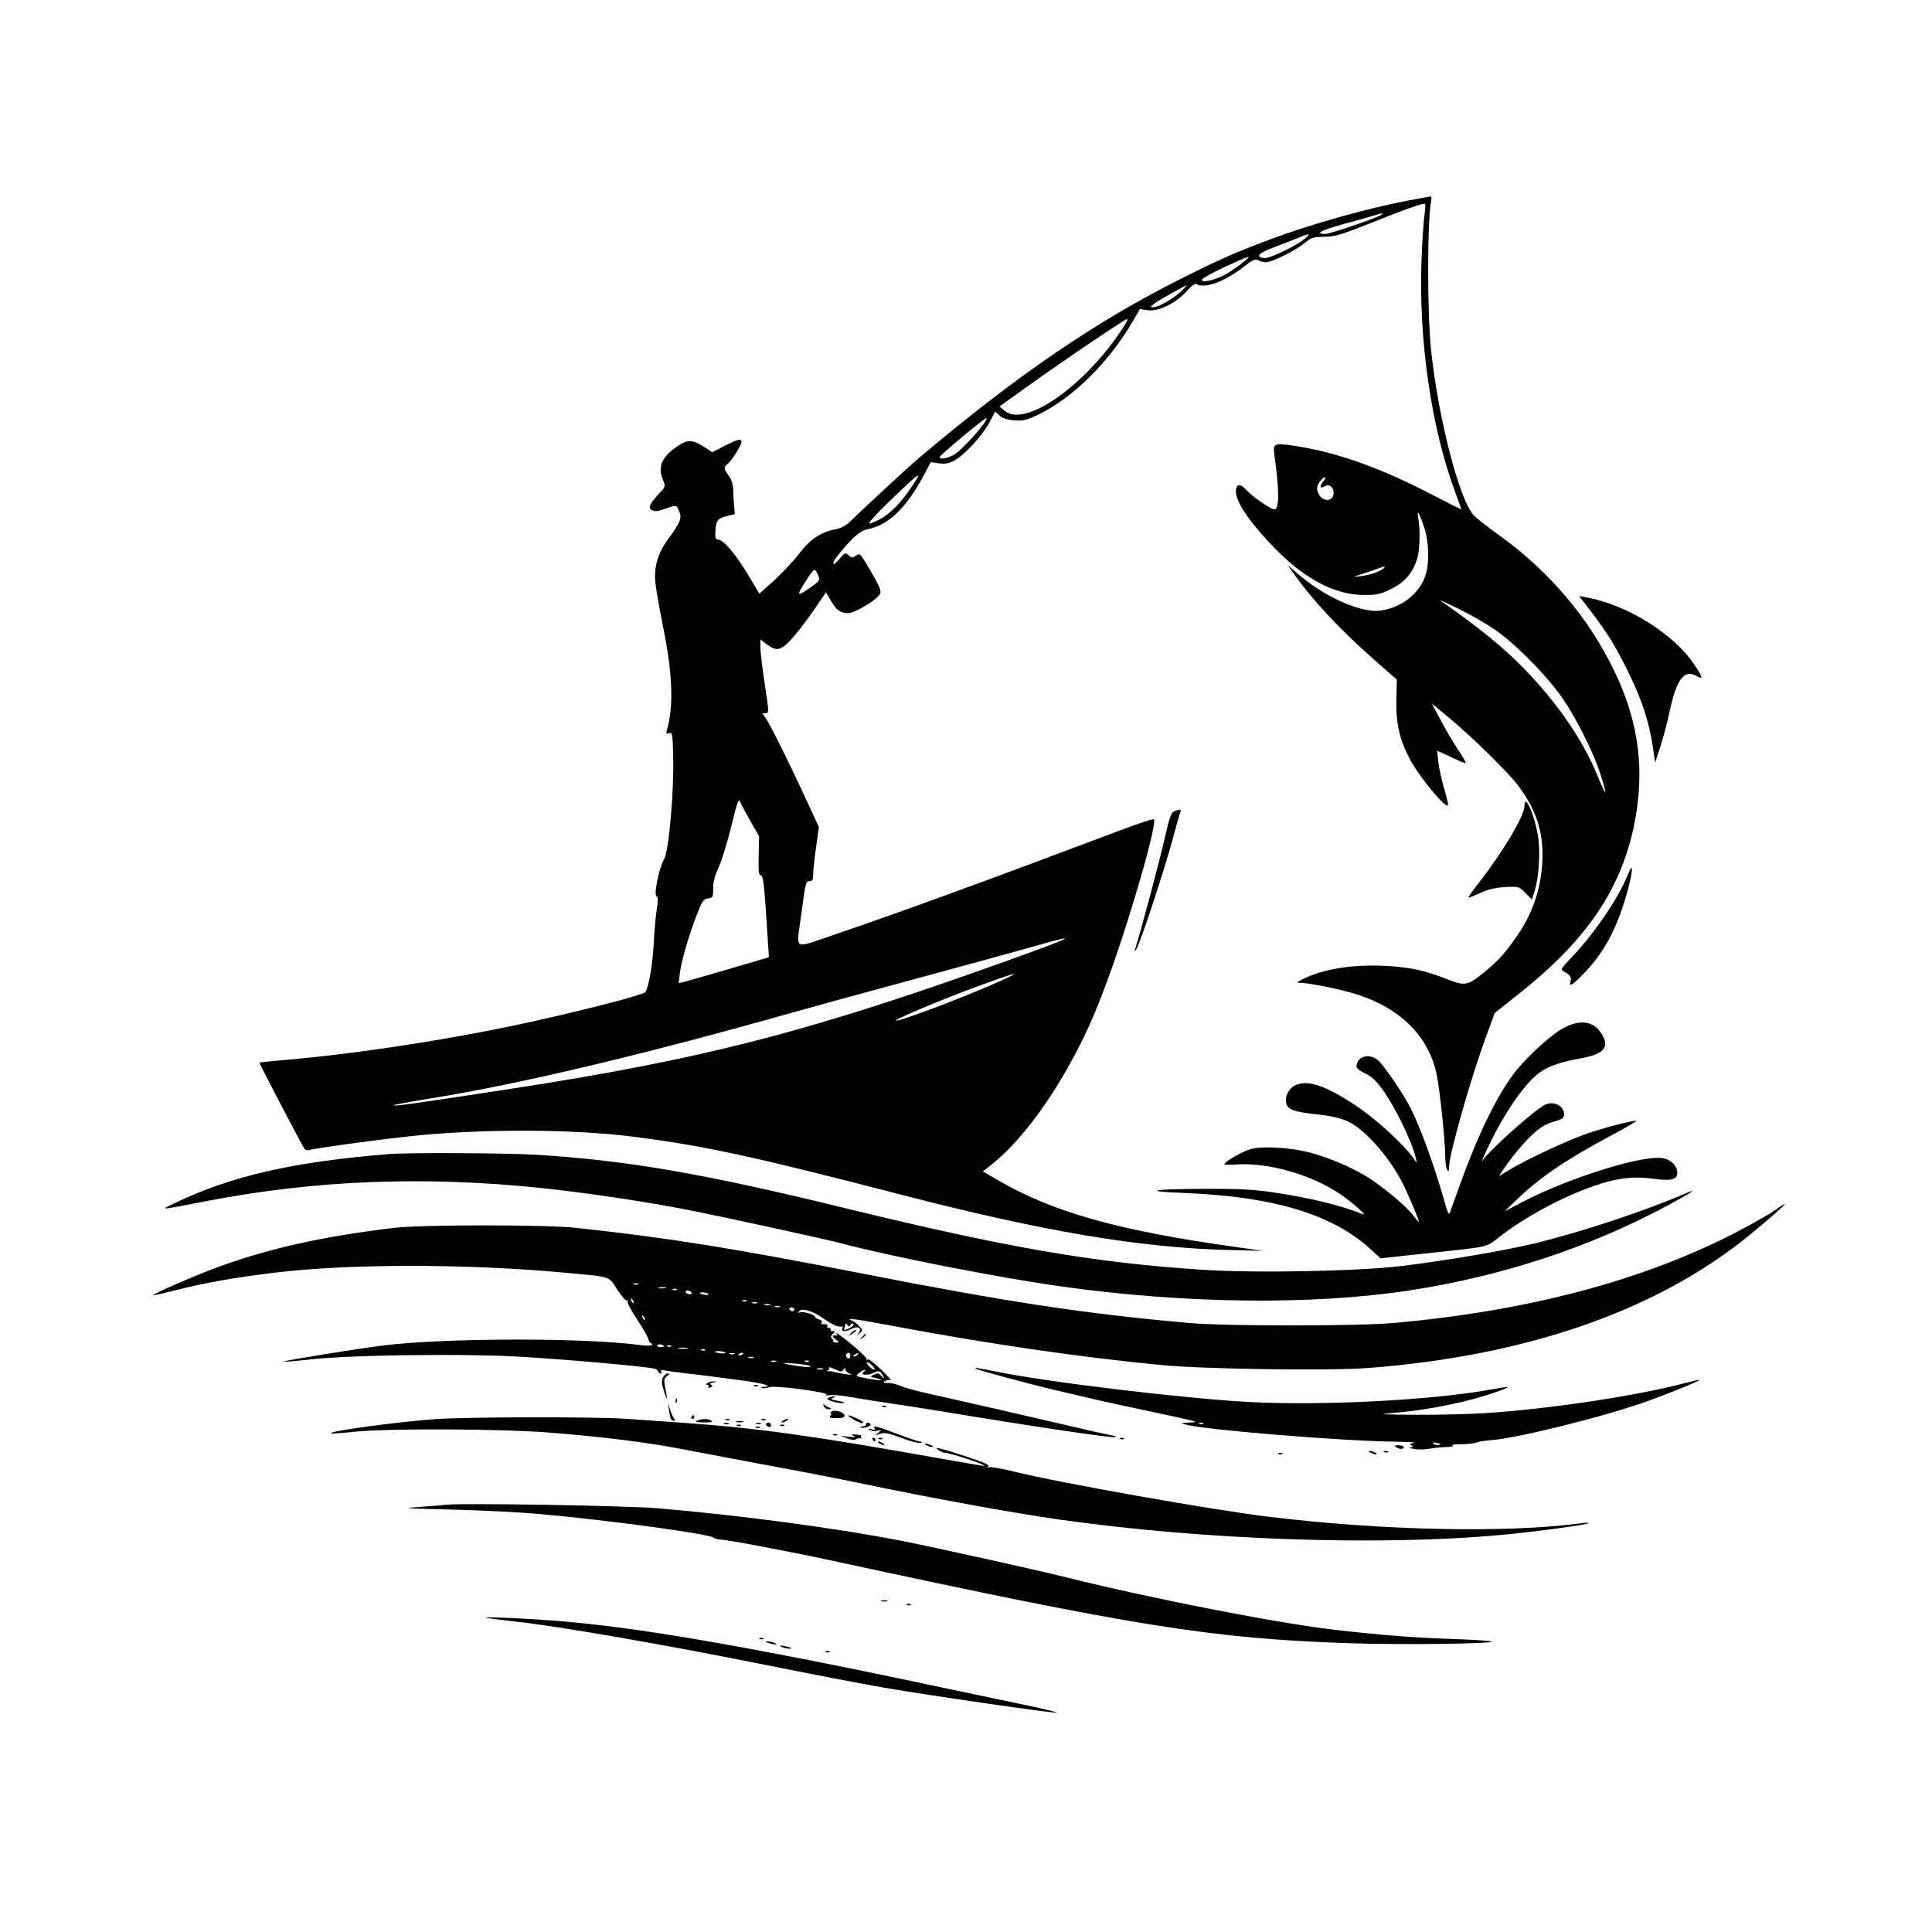 <svg xmlns="http://www.w3.org/2000/svg" width="1024" height="1024" viewBox="0 0 1024 1024" version="1.1">
	<path d="M 745.500 106.457 C 724.198 110.529, 693.710 119.150, 673 126.959 C 653.735 134.223, 646.849 137.264, 626 147.715 C 580.473 170.536, 538.641 199.153, 487 242.805 C 481.599 247.370, 460.382 266.957, 449.817 277.131 C 448.314 278.578, 445.378 280.064, 443.292 280.433 C 435.340 281.842, 429.566 285.623, 423.709 293.259 C 420.654 297.242, 414.630 303.692, 410.323 307.594 L 402.493 314.689 396.496 304.652 C 390.060 293.880, 383.375 286, 380.671 286 C 379.432 286, 379.026 285.160, 379.100 282.750 C 379.301 276.198, 380.247 274.731, 385.012 273.578 L 389.471 272.500 389.076 268 C 388.859 265.525, 388.641 261.625, 388.591 259.334 C 388.533 256.694, 387.675 254.052, 386.250 252.124 C 383.559 248.484, 383.483 247.669, 385.671 245.872 C 387.868 244.067, 393 235.968, 393 234.304 C 393 232.288, 391.050 232.731, 384 236.348 L 377.500 239.682 373.918 237.320 C 367.333 232.976, 364.688 232.771, 359.504 236.205 C 350.742 242.009, 348.415 247.270, 351.424 254.473 C 352.814 257.798, 352.765 257.970, 349.417 261.519 C 344.648 266.576, 343.431 269.025, 345.147 270.112 C 347.028 271.304, 348.130 271.218, 353 269.500 C 358.596 267.526, 358.557 267.517, 360.030 271.072 C 361.513 274.653, 360.594 276.904, 353.941 285.974 C 348.743 293.061, 346.567 300.465, 347.319 308.513 C 347.634 311.884, 349.522 322.710, 351.515 332.571 C 356.566 357.567, 357.144 374.744, 353.358 387.349 C 352.924 388.795, 353.205 389.070, 354.651 388.612 C 356.375 388.066, 356.522 388.918, 356.820 401.263 C 357.264 419.572, 354.471 451.065, 352.028 455.299 C 349.322 459.990, 346.410 474.017, 347.945 474.966 C 348.841 475.520, 348.890 477.185, 348.140 481.603 C 347.589 484.846, 346.866 492.900, 346.533 499.500 C 345.970 510.668, 343.919 522.894, 342.122 525.802 C 341.282 527.162, 313.323 534.492, 284.014 541.036 C 241.787 550.464, 189.897 558.533, 149.614 561.935 C 143.077 562.487, 137.620 563.065, 137.487 563.219 C 137.260 563.485, 159.571 606.149, 161.334 608.818 C 161.793 609.513, 162.918 609.850, 163.834 609.567 C 167.646 608.390, 208.718 602.922, 224 601.556 C 261.514 598.203, 305.619 598.603, 336.500 602.576 C 373.671 607.357, 399.371 612.934, 477.358 633.141 C 552.350 652.572, 604.111 661.325, 651 662.506 L 669.500 662.972 656 661.088 C 592.402 652.212, 558.028 642.537, 528.207 625.121 L 520.961 620.889 525.730 617.111 C 538.919 606.663, 554.010 587.343, 566.437 565 C 575.150 549.333, 580.142 538.210, 587.578 517.889 C 599.479 485.367, 613.932 434.779, 611.489 434.198 C 610.790 434.031, 603.081 436.583, 594.359 439.869 C 520.286 467.769, 477.762 483.286, 442.250 495.373 C 419.945 502.965, 422.117 504.055, 424.445 486.436 C 426.955 467.448, 427.063 467, 429.128 467 C 430.597 467, 431 466.254, 431 463.534 C 431 461.628, 431.681 455.183, 432.514 449.211 L 434.029 438.354 426.657 422.427 C 416.868 401.277, 407.150 381.913, 405.237 379.750 C 403.824 378.151, 403.862 378, 405.679 378 C 407.650 378, 407.647 377.862, 405.350 362.750 C 404.075 354.363, 403.025 345.565, 403.016 343.199 L 403 338.898 406.344 341.449 C 411.658 345.502, 414.100 344.888, 420.191 337.972 C 423.111 334.657, 428.263 327.895, 431.639 322.945 L 437.779 313.947 440.421 318.455 C 443.339 323.435, 445.523 325, 449.553 325 C 452.456 325, 462.444 319.376, 465.460 316.044 C 467.647 313.627, 467.380 312.830, 460.336 300.757 C 456.005 293.334, 455.731 293.075, 453.715 294.487 C 451.846 295.796, 451.410 295.776, 449.779 294.300 C 448.050 292.736, 447.781 292.837, 445.070 296.070 C 441.129 300.772, 440.220 299.260, 444.068 294.404 C 451.206 285.397, 455.872 281.247, 459.658 280.536 C 470.968 278.415, 480.473 269.226, 489.995 251.213 L 493.319 244.925 497.518 245.555 C 500.681 246.029, 502.694 245.687, 505.676 244.165 C 510.964 241.467, 520.823 230.779, 524.499 223.760 L 527.467 218.090 529.726 220.212 C 531.273 221.666, 533.713 222.477, 537.469 222.789 C 542.199 223.181, 543.956 222.766, 550.227 219.779 C 568.267 211.183, 587.671 192.111, 600.199 170.659 L 604.203 163.803 608.384 164.430 C 613.982 165.270, 623.365 160.664, 628.924 154.349 C 631.252 151.704, 633.380 150.117, 634.047 150.529 C 638.382 153.208, 649.073 149.325, 659.226 141.383 C 663.988 137.659, 665.283 137.081, 666.911 137.952 C 667.987 138.528, 669.863 139, 671.079 139 C 674.196 139, 686.752 132.735, 691.398 128.861 C 694.881 125.956, 695.997 125.599, 701.898 125.500 C 707.551 125.404, 710.873 124.441, 725.013 118.799 C 744.754 110.921, 754.723 107.377, 755.324 108.024 C 755.568 108.286, 755.389 111.200, 754.926 114.500 C 754.464 117.800, 753.787 128.375, 753.423 138 C 751.826 180.190, 758.718 227.394, 771.408 261.178 C 773.231 266.030, 774.598 270, 774.447 270 C 774.295 270, 767.270 266.430, 758.836 262.066 C 730.498 247.405, 707.381 239.312, 684.649 236.092 C 675.393 234.782, 674.617 235.186, 675.421 240.900 C 678.095 259.895, 678.113 270, 675.473 270 C 673.644 270, 663.977 263.355, 660.806 259.919 C 657.806 256.668, 656.222 256.257, 655.359 258.508 C 653.343 263.761, 661.079 275.788, 676.599 291.526 C 691.946 307.089, 707.683 315.232, 722.623 315.341 C 729.836 315.393, 731.486 315.035, 737.365 312.141 C 744.506 308.626, 748.569 303.974, 751.026 296.500 C 752.517 291.964, 752.864 281.690, 751.752 275 C 750.823 269.413, 752.064 271.268, 754.907 279.718 C 757.454 287.285, 757.684 298.637, 755.425 305.266 C 752.190 314.759, 742.686 322.122, 731.728 323.624 C 721.290 325.055, 701.783 316.302, 687.400 303.735 L 682.554 299.500 684.980 303 C 694.942 317.371, 709.848 333.407, 728.430 349.743 L 740.361 360.231 740.108 370.398 C 739.792 383.124, 741.670 391.639, 747.097 402.069 C 751.935 411.369, 765.932 428.401, 767.472 426.862 C 767.704 426.629, 766.780 422.627, 765.419 417.969 C 764.057 413.311, 762.664 406.892, 762.324 403.704 L 761.706 397.909 764.603 399.197 C 766.196 399.906, 769.525 401.454, 772 402.638 C 774.475 403.822, 776.678 404.622, 776.897 404.416 C 777.115 404.209, 775.255 400.994, 772.764 397.270 C 770.273 393.547, 766.129 386.530, 763.554 381.677 L 758.874 372.855 768.187 380.588 C 780.187 390.552, 798.986 408.956, 804.359 416 C 815.307 430.353, 819.078 443.930, 817.046 461.684 C 815.640 473.973, 811.622 484.864, 804.725 495.086 C 798.292 504.620, 794.276 509.123, 786.712 515.284 C 777.942 522.427, 776.481 522.715, 767.318 519.107 C 756.017 514.657, 748.810 512.972, 737.500 512.136 C 719.549 510.808, 702.815 513.111, 691.500 518.467 C 687.331 520.440, 686.928 520.847, 689.074 520.917 C 694.925 521.106, 711.092 524.423, 719.500 527.160 C 742.618 534.683, 757.323 549.519, 761.466 569.500 C 763.154 577.638, 765.993 604.720, 766.015 612.890 C 766.024 615.976, 766.467 619.175, 767 620 C 767.753 621.165, 767.973 620.872, 767.985 618.692 C 768.021 611.970, 779.476 571.636, 787.722 549.193 L 792.243 536.886 805.872 526.057 C 843.420 496.222, 861.866 467.290, 867.491 429.407 C 871.304 403.724, 867.495 380.181, 855.520 355.425 C 841.888 327.244, 821.080 302.752, 794.550 283.660 C 789.077 279.722, 783.192 275.150, 781.472 273.500 C 773.797 266.137, 762.417 222.554, 758.494 185.500 C 756.409 165.802, 756.462 116.633, 758.579 106.250 C 758.832 105.013, 758.692 104.037, 758.269 104.082 C 757.846 104.127, 752.100 105.196, 745.500 106.457 M 729 114.011 C 727.625 114.480, 720.327 116.536, 712.782 118.579 C 700.241 121.977, 696.401 124, 702.494 124 C 704.852 124, 728.499 115.976, 731.785 114.061 C 733.846 112.859, 732.449 112.834, 729 114.011 M 688 126.085 C 685.525 127.122, 679.764 129.369, 675.198 131.078 C 666.972 134.157, 665.158 136.200, 670.119 136.796 C 672.875 137.128, 686.824 130.453, 691.500 126.566 C 695.034 123.628, 694.152 123.507, 688 126.085 M 649.010 141.560 C 642.690 144.520, 637.343 147.472, 637.127 148.120 C 636.397 150.308, 644.887 148.313, 650.307 145.022 C 656.183 141.455, 663.010 136.022, 661.500 136.116 C 660.950 136.150, 655.329 138.600, 649.010 141.560 M 619.279 156.370 C 610.036 161.512, 607.605 163.808, 612.750 162.538 C 616.213 161.682, 623.873 156.828, 626.982 153.519 C 628.284 152.134, 629.158 151.054, 628.924 151.120 C 628.691 151.186, 624.350 153.549, 619.279 156.370 M 578.432 181.315 C 568.494 188.017, 553.479 198.428, 545.066 204.452 L 529.768 215.404 532.440 217.702 C 543.406 227.135, 576.428 203.576, 596.150 172.250 C 597.276 170.463, 597.815 169.029, 597.348 169.065 C 596.882 169.100, 588.369 174.613, 578.432 181.315 M 510.500 231.154 C 503.900 236.646, 498.350 241.558, 498.167 242.070 C 497.504 243.920, 502.803 242.945, 506.297 240.573 C 511.431 237.089, 523.995 222.659, 522.870 221.538 C 522.667 221.335, 517.100 225.662, 510.500 231.154 M 472 265.157 C 463.228 273.640, 459.376 277.955, 461 277.479 C 468.173 275.377, 474.975 269.743, 481.437 260.551 C 490.017 248.346, 488.740 248.969, 472 265.157 M 699.557 255.223 C 697.580 258.044, 697.590 259.970, 699.597 262.835 C 701.863 266.070, 706.385 265.492, 706.801 261.914 C 707.208 258.409, 704.548 256.177, 701.919 257.819 C 699.441 259.366, 699.273 257.461, 701.655 254.829 C 702.565 253.823, 702.816 253, 702.212 253 C 701.608 253, 700.413 254, 699.557 255.223 M 728.500 302.019 C 725.750 303.006, 721.925 304.282, 720 304.854 C 716.760 305.818, 716.872 305.853, 721.500 305.333 C 726.495 304.771, 732.550 302.537, 733.575 300.878 C 733.874 300.395, 733.979 300.050, 733.809 300.112 C 733.639 300.173, 731.250 301.031, 728.500 302.019 M 427.805 306.851 C 421.913 315.859, 422.050 316.554, 428.798 311.898 C 434.538 307.937, 434.780 307.603, 433.728 305.116 C 431.930 300.869, 431.668 300.946, 427.805 306.851 M 843.325 324.200 C 852.159 335.696, 856.919 343.519, 863.903 358.028 C 870.492 371.713, 874.202 383.290, 876.049 395.926 L 877.254 404.162 879.990 395.831 C 881.495 391.249, 883.730 382.786, 884.957 377.025 C 888.574 360.047, 892.700 354.570, 899.105 358.245 C 902.967 360.462, 902.761 359.367, 897.960 352.177 C 887.074 335.876, 862.363 320.509, 840.723 316.584 L 836.947 315.899 843.325 324.200 M 763.310 318.246 C 783.509 332.239, 797.630 343.769, 808.592 355.216 C 826.155 373.558, 838.987 392.362, 846.659 411 C 851.575 422.943, 852.169 422.876, 848.428 410.802 C 844.638 398.568, 834.031 377.792, 826.321 367.500 C 817.422 355.620, 802.454 340.738, 792.405 333.778 C 787.953 330.695, 779.178 325.657, 772.905 322.582 C 766.632 319.508, 762.315 317.556, 763.310 318.246 M 387.575 438.030 C 385.512 446.539, 382.514 456.264, 380.912 459.643 C 378.894 463.901, 378 467.332, 378 470.827 C 378 475.566, 377.838 475.886, 375.284 476.184 C 372.890 476.463, 372.189 477.477, 369.354 484.764 C 365.052 495.825, 361.081 509.518, 360.325 515.903 L 359.708 521.111 362.604 520.418 C 364.197 520.036, 374.950 516.950, 386.500 513.559 L 407.500 507.394 407.361 504.447 C 407.284 502.826, 406.642 493.063, 405.935 482.750 C 404.924 468.026, 404.349 464, 403.258 464 C 402.145 464, 401.915 461.931, 402.106 453.631 L 402.344 443.262 397.836 435.381 C 395.357 431.047, 392.877 426.389, 392.326 425.030 C 391.470 422.918, 390.782 424.799, 387.575 438.030 M 808 427.278 C 808 432.377, 796.282 452.050, 783.801 467.903 C 780.595 471.975, 778.135 475.469, 778.334 475.667 C 778.533 475.866, 781.351 474.799, 784.598 473.296 C 788.806 471.348, 792.579 470.452, 797.741 470.173 C 804.894 469.787, 805.025 469.825, 808.484 473.284 L 811.986 476.786 813.545 471.643 C 815.760 464.335, 816.491 450.638, 815.093 442.614 C 813.069 430.989, 808 420.030, 808 427.278 M 622.428 429.965 C 620.715 430.659, 619.798 433.281, 617.117 445.152 C 614.506 456.720, 604.356 494.680, 601.517 503.500 C 601.132 504.695, 601.489 504.443, 602.403 502.874 C 604.621 499.069, 617.279 460.697, 621.331 445.492 C 623.236 438.347, 625.114 431.712, 625.504 430.750 C 626.276 428.846, 625.612 428.677, 622.428 429.965 M 862.518 464.250 C 857.891 475.825, 845.137 494.592, 833.688 506.674 C 826.957 513.777, 826.903 513.878, 829.188 515.081 C 832.192 516.664, 833.082 518.091, 832.410 520.250 C 831.371 523.587, 833.780 521.964, 840.623 514.714 C 849.232 505.593, 855.407 494.769, 860.112 480.549 C 863.463 470.422, 865.775 460, 864.670 460 C 864.421 460, 863.453 461.913, 862.518 464.250 M 552 500.475 C 537.231 504.656, 499.745 514.925, 466 524.035 C 451.425 527.970, 430.950 533.603, 420.500 536.554 C 340.330 559.188, 275.843 574.507, 228.799 582.093 C 217.413 583.929, 208.275 585.609, 208.493 585.826 C 209.077 586.410, 219.303 584.984, 268 577.528 C 374.543 561.214, 431.148 546.460, 543.500 505.721 C 568.452 496.673, 571.010 495.094, 552 500.475 M 520.500 521.911 C 499.587 529.538, 472.643 540.836, 475.047 540.970 C 477.940 541.130, 516.050 526.533, 532 519.155 C 541.905 514.573, 538.155 515.472, 520.500 521.911 M 827.186 545.750 C 820.287 549.939, 807.634 561.871, 802.005 569.497 C 792.709 582.091, 782.944 602.366, 773.587 628.500 C 771.028 635.650, 768.677 642.175, 768.363 643 C 768.015 643.915, 767.303 642.746, 766.536 640 C 760.824 619.561, 753.464 598.995, 747.747 587.500 C 744.485 580.940, 735.227 567.110, 731.179 562.750 C 726.598 557.816, 719 559.461, 719 565.387 C 719 566.223, 720.998 567.790, 723.442 568.871 C 726.645 570.288, 729.185 572.602, 732.551 577.168 C 739.191 586.175, 748.476 605.160, 750.322 613.503 L 750.985 616.500 749.243 614.024 C 743.774 606.253, 729.140 592.906, 718.180 585.692 C 702.589 575.430, 693.461 572.324, 686.894 575.044 C 682.987 576.662, 680.569 581.737, 681.961 585.398 C 683.090 588.367, 686.439 589.393, 699.772 590.856 C 705.660 591.502, 710.952 592.757, 714.272 594.294 C 722.852 598.267, 734.992 611.592, 742.414 625.183 C 745.432 630.711, 752 646.072, 752 647.604 C 752 647.907, 750.521 646.208, 748.713 643.828 C 744.979 638.911, 731.909 628.130, 723.670 623.169 C 715.847 618.460, 703.658 613.353, 694.408 610.910 C 684.434 608.275, 669.740 607.333, 663.308 608.918 C 659.001 609.978, 649.007 615.658, 649.002 617.047 C 649.001 617.348, 651.873 617.412, 655.385 617.188 C 672.616 616.091, 695.440 622.680, 710.724 633.163 C 716.649 637.227, 724.908 644.536, 722.500 643.585 C 710.200 638.726, 694.160 634.830, 674.500 631.928 C 664.391 630.436, 656.385 630.030, 638.500 630.104 C 610.239 630.221, 604.384 631.389, 627.500 632.298 C 674.959 634.164, 706.108 643.537, 726.357 662.043 L 731.706 666.932 754.103 664.518 C 791.011 660.539, 787.114 661.415, 795.056 655.321 C 809.094 644.551, 827.689 634.572, 845 628.520 C 857.037 624.311, 865.917 623.282, 876.860 624.827 C 885.527 626.051, 889 625.170, 889 621.747 C 889 618.175, 886.299 615.158, 882.084 614.023 C 872.435 611.424, 832.040 623.910, 806.074 637.517 L 797.500 642.009 804.102 635.653 C 816.171 624.034, 829.449 615.011, 853.500 602.083 C 861.750 597.648, 867.965 594.016, 867.312 594.010 C 864.663 593.988, 851.877 597.288, 841.965 600.552 C 831.797 603.901, 808.270 614.894, 799 620.628 L 794.501 623.411 796.412 620.456 C 800.519 614.106, 806.995 606.270, 812.181 601.378 C 816.210 597.577, 819.080 595.828, 823.305 594.600 C 828.117 593.201, 829 592.585, 829 590.627 C 829 585.997, 823.353 583.249, 818.739 585.635 C 812.927 588.640, 790.636 608.534, 785.711 615.111 C 784.727 616.425, 787.075 611.200, 790.929 603.500 C 798.835 587.703, 808.716 573.847, 815.756 568.680 C 820.636 565.100, 826.659 562.995, 838 560.906 C 849.637 558.764, 852.864 555.506, 849.601 549.196 C 845.305 540.888, 837.237 539.647, 827.186 545.750 M 206.500 611.659 C 154.898 615.825, 122.660 623.230, 92 637.960 C 84.662 641.486, 83.736 641.560, 109.877 636.526 C 167.048 625.518, 224.556 623.249, 286 629.578 C 309.143 631.962, 341.818 636.808, 363.990 641.143 C 382.645 644.791, 437.398 656.723, 446.077 659.032 C 472.589 666.085, 529.820 677.285, 563 681.913 C 628.526 691.054, 695.673 691.803, 747.006 683.965 C 796.098 676.469, 842.964 661.023, 884.250 638.732 C 896.915 631.894, 900.433 629.493, 893.250 632.590 C 871.569 641.935, 838.914 652.768, 814 658.880 C 798.186 662.760, 765.817 668.268, 742.500 671.047 C 719.379 673.803, 665.610 674.839, 638.092 673.059 C 579.923 669.297, 534.228 661.412, 446.500 640.001 C 372.333 621.900, 332.488 615.042, 284 612.033 C 269.117 611.110, 216.456 610.855, 206.500 611.659 M 939.814 642.048 C 936.686 644.219, 927.236 649.526, 918.814 653.841 C 869.738 678.985, 809.555 694.832, 739 701.190 C 719.659 702.933, 649.412 702.940, 630 701.201 C 574.409 696.222, 534.332 690.152, 457 675.001 C 387.687 661.421, 354.479 656.117, 305.500 650.802 C 289.050 649.017, 223.321 649.037, 208.500 650.832 C 171.335 655.333, 143.862 661.396, 117.067 671.011 C 104.485 675.526, 80.563 685.909, 81.238 686.563 C 81.382 686.702, 87.350 685.323, 94.500 683.498 C 108.501 679.925, 124.833 677.061, 145.500 674.554 C 185.073 669.754, 246.888 669.741, 299 674.522 C 324.535 676.864, 322.462 676.199, 327.192 683.567 C 329.443 687.073, 331.741 689.660, 332.297 689.316 C 332.854 688.972, 333.010 689.175, 332.644 689.766 C 332.279 690.358, 334.473 694.567, 337.521 699.120 C 340.568 703.673, 343.322 708.434, 343.639 709.699 C 343.957 710.965, 344.645 712, 345.167 712 C 345.690 712, 345.884 712.378, 345.599 712.840 C 345.313 713.302, 342.474 713.333, 339.290 712.908 C 309.863 708.986, 237.670 709.046, 204 713.020 C 191.303 714.519, 149.876 721.209, 150.350 721.684 C 150.577 721.911, 157.229 721.359, 165.132 720.457 C 184.710 718.222, 243.272 717.400, 272.830 718.944 C 297.018 720.208, 344.343 724.397, 347.250 725.531 C 348.212 725.907, 349 726.616, 349 727.107 C 349 727.598, 349.477 728, 350.059 728 C 350.641 728, 350.810 727.502, 350.434 726.893 C 349.966 726.135, 350.657 725.975, 352.625 726.385 C 354.206 726.715, 359.325 727.420, 364 727.953 C 373.043 728.983, 373.936 729.095, 392.450 731.544 C 404.223 733.101, 410.358 734.814, 405 735.049 C 403.625 735.109, 403.072 735.388, 403.771 735.669 C 404.470 735.951, 406.283 735.749, 407.798 735.220 C 410.956 734.119, 440.577 738.111, 438 739.290 C 437.175 739.668, 437.850 739.746, 439.500 739.465 C 441.150 739.184, 446.325 739.644, 451 740.488 C 455.675 741.332, 465.575 742.908, 473 743.992 C 480.425 745.076, 491.900 746.858, 498.500 747.953 C 547.663 756.107, 589.541 762.322, 591.310 761.725 C 591.965 761.505, 590.700 761.007, 588.500 760.619 C 586.300 760.231, 577.075 758.159, 568 756.016 C 551.009 752.002, 509.558 742.507, 491 738.377 C 485.225 737.092, 479.022 735.356, 477.216 734.520 C 475.410 733.684, 472.485 732.986, 470.716 732.970 C 468.038 732.944, 467.794 732.768, 469.258 731.915 C 470.225 731.352, 471.575 731.198, 472.258 731.572 C 472.941 731.946, 470.670 729.479, 467.212 726.090 C 463.754 722.702, 460.480 720.203, 459.937 720.539 C 459.395 720.874, 459.074 720.748, 459.225 720.259 C 459.640 718.916, 442.687 704.971, 441.262 705.483 C 440.581 705.728, 440.131 705.382, 440.262 704.714 C 440.393 704.046, 439.904 703.624, 439.176 703.775 C 438.447 703.926, 438.136 703.588, 438.485 703.025 C 439.064 702.088, 437.718 701.552, 435.676 701.906 C 435.222 701.985, 435.155 701.558, 435.526 700.957 C 435.908 700.339, 435.290 699.627, 434.101 699.316 C 432.945 699.014, 432 698.404, 432 697.961 C 432 696.740, 425.206 694.755, 423.865 695.583 C 423.100 696.056, 422.959 695.875, 423.460 695.065 C 424.670 693.108, 430.568 694.702, 435.832 698.408 C 441.102 702.119, 443.882 703.418, 445.850 703.091 C 446.593 702.967, 446.923 703.315, 446.584 703.864 C 445.419 705.748, 447.944 706.080, 451.086 704.456 C 454.880 702.494, 457.148 703.811, 454.962 706.708 C 453.677 708.410, 453.704 708.414, 455.488 706.781 C 457.325 705.100, 457.324 705.015, 455.433 702.913 C 454.370 701.731, 452.600 700.396, 451.500 699.945 C 447.291 698.222, 453.334 699.026, 474.349 702.982 C 523.662 712.265, 574.516 719.641, 616.308 723.571 C 638.807 725.687, 704.494 726.610, 724.689 725.094 C 808.495 718.805, 877.626 694.880, 926.500 655.252 C 936.991 646.745, 946.850 638.068, 946 638.089 C 945.725 638.096, 942.941 639.878, 939.814 642.048 M 335.750 680.662 C 336.438 680.940, 337.563 680.940, 338.250 680.662 C 338.938 680.385, 338.375 680.158, 337 680.158 C 335.625 680.158, 335.063 680.385, 335.750 680.662 M 349.250 682.689 C 350.212 682.941, 351.788 682.941, 352.750 682.689 C 353.712 682.438, 352.925 682.232, 351 682.232 C 349.075 682.232, 348.288 682.438, 349.250 682.689 M 356.813 683.683 C 357.534 683.972, 358.397 683.936, 358.729 683.604 C 359.061 683.272, 358.471 683.036, 357.417 683.079 C 356.252 683.127, 356.015 683.364, 356.813 683.683 M 363.500 685 C 363.840 685.550, 364.793 686, 365.618 686 C 366.443 686, 366.840 685.550, 366.500 685 C 366.160 684.450, 365.207 684, 364.382 684 C 363.557 684, 363.160 684.450, 363.500 685 M 371 685.383 C 371 685.594, 372.111 685.979, 373.470 686.239 C 374.828 686.499, 375.702 686.326, 375.411 685.856 C 374.899 685.027, 371 684.610, 371 685.383 M 334.564 689.293 C 334.940 690.279, 335.499 690.834, 335.807 690.526 C 336.115 690.219, 335.808 689.412, 335.124 688.733 C 334.136 687.753, 334.022 687.868, 334.564 689.293 M 393.813 689.683 C 394.534 689.972, 395.397 689.936, 395.729 689.604 C 396.061 689.272, 395.471 689.036, 394.417 689.079 C 393.252 689.127, 393.015 689.364, 393.813 689.683 M 398.750 690.662 C 399.438 690.940, 400.563 690.940, 401.250 690.662 C 401.938 690.385, 401.375 690.158, 400 690.158 C 398.625 690.158, 398.063 690.385, 398.750 690.662 M 405.269 691.693 C 406.242 691.947, 407.592 691.930, 408.269 691.656 C 408.946 691.382, 408.150 691.175, 406.500 691.195 C 404.850 691.215, 404.296 691.439, 405.269 691.693 M 410.750 692.662 C 411.438 692.940, 412.563 692.940, 413.250 692.662 C 413.938 692.385, 413.375 692.158, 412 692.158 C 410.625 692.158, 410.063 692.385, 410.750 692.662 M 418.500 694 C 418.840 694.550, 419.541 695, 420.059 695 C 420.577 695, 421 694.550, 421 694 C 421 693.450, 420.298 693, 419.441 693 C 418.584 693, 418.160 693.450, 418.500 694 M 340.564 698.293 C 340.940 699.279, 341.499 699.834, 341.807 699.526 C 342.115 699.219, 341.808 698.412, 341.124 697.733 C 340.136 696.753, 340.022 696.868, 340.564 698.293 M 447.732 702.915 C 447.097 705.346, 447.126 705.356, 450.422 703.854 C 451.805 703.223, 452.670 702.275, 452.344 701.747 C 452.001 701.192, 451.381 701.359, 450.875 702.143 C 450.147 703.271, 449.855 703.275, 449.139 702.165 C 448.481 701.147, 448.149 701.324, 447.732 702.915 M 450.872 706.750 C 449.603 708.369, 449.650 708.390, 451.500 707.033 C 452.600 706.226, 453.688 705.439, 453.917 705.283 C 454.146 705.127, 453.863 705, 453.289 705 C 452.715 705, 451.627 705.788, 450.872 706.750 M 441.074 707.411 C 440.260 708.392, 440.227 709.022, 440.968 709.480 C 441.553 709.842, 441.833 710.461, 441.590 710.855 C 441.346 711.249, 442.033 711.571, 443.115 711.571 C 444.950 711.571, 444.929 711.452, 442.792 709.808 C 440.747 708.235, 440.954 707.495, 443.324 707.906 C 443.778 707.985, 443.864 707.588, 443.515 707.025 C 442.692 705.692, 442.472 705.727, 441.074 707.411 M 456.872 708.750 C 455.629 710.336, 455.664 710.371, 457.250 709.128 C 458.916 707.821, 459.445 707, 458.622 707 C 458.415 707, 457.627 707.788, 456.872 708.750 M 348.473 713.044 C 348.148 713.570, 348.809 714, 349.941 714 C 352.356 714, 352.599 713.444, 350.532 712.651 C 349.725 712.341, 348.798 712.518, 348.473 713.044 M 353.813 713.683 C 354.534 713.972, 355.397 713.936, 355.729 713.604 C 356.061 713.272, 355.471 713.036, 354.417 713.079 C 353.252 713.127, 353.015 713.364, 353.813 713.683 M 359.750 714.706 C 360.988 714.944, 363.012 714.944, 364.250 714.706 C 365.488 714.467, 364.475 714.272, 362 714.272 C 359.525 714.272, 358.512 714.467, 359.750 714.706 M 371.813 715.683 C 372.534 715.972, 373.397 715.936, 373.729 715.604 C 374.061 715.272, 373.471 715.036, 372.417 715.079 C 371.252 715.127, 371.015 715.364, 371.813 715.683 M 379 716.368 C 379 717.093, 384.039 717.745, 384.455 717.073 C 384.679 716.711, 383.543 716.314, 381.931 716.192 C 380.319 716.069, 379 716.148, 379 716.368 M 386.750 717.662 C 387.438 717.940, 388.563 717.940, 389.250 717.662 C 389.938 717.385, 389.375 717.158, 388 717.158 C 386.625 717.158, 386.063 717.385, 386.750 717.662 M 391.507 717.989 C 391.157 718.555, 391.558 718.723, 392.448 718.382 C 394.180 717.717, 394.497 717, 393.059 717 C 392.541 717, 391.843 717.445, 391.507 717.989 M 448.694 717.639 C 447.947 718.387, 448.766 720, 449.892 720 C 450.318 720, 450.667 719.325, 450.667 718.500 C 450.667 716.933, 449.785 716.548, 448.694 717.639 M 453 718 C 452.099 718.582, 451.975 718.975, 452.691 718.985 C 453.346 718.993, 454.160 718.550, 454.500 718 C 455.267 716.758, 454.921 716.758, 453 718 M 396.750 719.662 C 397.438 719.940, 398.563 719.940, 399.250 719.662 C 399.938 719.385, 399.375 719.158, 398 719.158 C 396.625 719.158, 396.063 719.385, 396.750 719.662 M 408.750 721.662 C 409.438 721.940, 410.563 721.940, 411.250 721.662 C 411.938 721.385, 411.375 721.158, 410 721.158 C 408.625 721.158, 408.063 721.385, 408.750 721.662 M 426.813 721.683 C 427.534 721.972, 428.397 721.936, 428.729 721.604 C 429.061 721.272, 428.471 721.036, 427.417 721.079 C 426.252 721.127, 426.015 721.364, 426.813 721.683 M 416.500 722.922 C 424.003 724.446, 430.442 725.041, 429.460 724.120 C 428.932 723.625, 424.900 722.971, 420.500 722.666 C 415.143 722.294, 413.821 722.379, 416.500 722.922 M 460.500 724 C 461.495 725.100, 462.760 726, 463.310 726 C 463.860 726, 463.495 725.100, 462.500 724 C 461.505 722.900, 460.240 722, 459.690 722 C 459.140 722, 459.505 722.900, 460.500 724 M 439.437 724.898 C 439.753 725.410, 439.447 726.080, 438.756 726.385 C 437.930 726.751, 438.013 726.885, 439 726.775 C 439.825 726.683, 441.400 726.882, 442.500 727.217 C 443.600 727.551, 446.300 728.082, 448.500 728.396 C 451.580 728.836, 451.982 728.749, 450.250 728.016 C 449.012 727.493, 447.993 726.487, 447.985 725.782 C 447.974 724.866, 447.705 724.917, 447.044 725.963 C 446.240 727.234, 445.640 727.199, 442.490 725.696 C 440.494 724.745, 439.120 724.385, 439.437 724.898 M 433.269 725.693 C 434.242 725.947, 435.592 725.930, 436.269 725.656 C 436.946 725.382, 436.150 725.175, 434.500 725.195 C 432.850 725.215, 432.296 725.439, 433.269 725.693 M 517.083 725.394 C 517.816 726.088, 546.028 733.681, 560 736.946 C 567.425 738.681, 577.100 740.948, 581.500 741.984 C 585.900 743.020, 598.275 745.707, 609 747.956 C 619.725 750.205, 629.850 752.439, 631.500 752.920 C 634.363 753.756, 634.294 753.805, 630 753.988 C 625.714 754.171, 625.643 754.222, 628.500 755.048 C 638.006 757.796, 710.258 763.726, 739 764.116 C 746.425 764.217, 751.184 764.495, 749.576 764.733 C 747.375 765.059, 747.004 765.390, 748.076 766.068 C 749.207 766.784, 749.089 766.996, 747.500 767.100 C 746.400 767.171, 747.218 767.562, 749.317 767.968 C 751.416 768.375, 755.016 768.342, 757.317 767.897 C 759.618 767.452, 763.750 767.036, 766.500 766.973 C 769.381 766.908, 770.774 766.571, 769.787 766.180 C 768.845 765.806, 770.870 765.490, 774.287 765.478 C 777.704 765.466, 781.400 765.065, 782.500 764.586 C 783.600 764.108, 787.013 763.546, 790.085 763.337 C 804.001 762.391, 850.965 750.686, 873.500 742.548 C 885.532 738.203, 901.149 731.815, 900.740 731.406 C 900.578 731.244, 897.082 731.999, 892.973 733.083 C 867.281 739.861, 821.656 746.735, 787.595 748.961 C 778.847 749.532, 761.972 749.936, 750.095 749.857 C 731.662 749.736, 729.891 749.602, 738 748.940 C 757.127 747.381, 777.873 743.151, 793.500 737.624 C 801.714 734.720, 801.070 734.477, 790.360 736.442 C 759.367 742.128, 701.227 745.142, 662.181 743.087 C 627.864 741.281, 555.844 732.634, 527.843 726.958 C 517.888 724.940, 516.370 724.719, 517.083 725.394 M 455.573 727.521 C 454.513 728.323, 453.838 729.120, 454.073 729.291 C 455.012 729.976, 466.395 731.939, 466.841 731.492 C 467.104 731.229, 465.876 730.725, 464.113 730.373 C 460.955 729.741, 460.941 729.714, 463.203 728.579 C 465.135 727.609, 465.790 727.749, 467.326 729.463 C 468.331 730.583, 468.823 730.825, 468.420 730 C 466.682 726.437, 466.003 726.152, 462.920 727.690 C 459.634 729.329, 455.304 728.684, 458.028 726.962 C 458.838 726.450, 459.050 726.038, 458.500 726.047 C 457.950 726.056, 456.633 726.720, 455.573 727.521 M 351.291 730.260 C 350.517 731.960, 350.720 733.880, 352.111 738.010 C 353.844 743.157, 353.896 742.268, 352.338 734.100 C 351.833 731.452, 352.098 730.402, 353.536 729.350 C 355.005 728.276, 355.070 728, 353.852 728 C 353.010 728, 351.858 729.017, 351.291 730.260 M 375 733 C 373.910 733.704, 373.858 733.974, 374.809 733.985 C 375.529 733.993, 375.843 734.445, 375.507 734.989 C 375.150 735.566, 375.576 735.716, 376.532 735.349 C 377.758 734.879, 377.856 734.529, 376.922 733.952 C 376.080 733.431, 376.458 733.034, 378.088 732.727 C 379.981 732.370, 380.070 732.246, 378.500 732.151 C 377.400 732.085, 375.825 732.467, 375 733 M 399.813 734.683 C 400.534 734.972, 401.397 734.936, 401.729 734.604 C 402.061 734.272, 401.471 734.036, 400.417 734.079 C 399.252 734.127, 399.015 734.364, 399.813 734.683 M 439.078 740.931 C 438.030 741.594, 438.771 742.130, 441.903 742.974 C 444.238 743.603, 446.678 743.914, 447.324 743.665 C 447.971 743.417, 446.491 742.868, 444.036 742.445 C 440.518 741.839, 439.989 741.513, 441.536 740.908 C 442.818 740.407, 442.979 740.121, 442 740.086 C 441.175 740.055, 439.860 740.436, 439.078 740.931 M 358.079 742.583 C 358.127 743.748, 358.364 743.985, 358.683 743.188 C 358.972 742.466, 358.936 741.603, 358.604 741.271 C 358.272 740.939, 358.036 741.529, 358.079 742.583 M 354.602 747.492 C 355.267 752.077, 355.700 753, 357.181 753 C 357.916 753, 357.926 752.614, 357.213 751.750 C 356.645 751.063, 355.695 748.925, 355.102 747 L 354.023 743.500 354.602 747.492 M 436.584 745.359 C 436.931 746.261, 438.178 746.964, 439.357 746.921 C 440.820 746.867, 441.024 746.666, 440 746.287 C 439.175 745.981, 437.927 745.278, 437.227 744.724 C 436.275 743.971, 436.113 744.131, 436.584 745.359 M 467.813 745.683 C 468.534 745.972, 469.397 745.936, 469.729 745.604 C 470.061 745.272, 469.471 745.036, 468.417 745.079 C 467.252 745.127, 467.015 745.364, 467.813 745.683 M 440.894 748.087 C 440.127 748.572, 439.893 748.976, 440.372 748.985 C 440.852 748.993, 440.755 749.591, 440.155 750.313 C 439.285 751.361, 439.931 751.629, 443.366 751.643 C 446.222 751.655, 447.667 751.227, 447.667 750.370 C 447.667 748.641, 442.676 746.958, 440.894 748.087 M 366.500 751 C 366.160 751.550, 366.359 752, 366.941 752 C 367.523 752, 368 751.550, 368 751 C 368 750.450, 367.802 750, 367.559 750 C 367.316 750, 366.840 750.450, 366.500 751 M 452.482 752.421 C 454.672 753.746, 456.900 754.562, 457.432 754.233 C 457.964 753.904, 456.622 752.851, 454.450 751.892 C 448.769 749.384, 447.866 749.627, 452.482 752.421 M 231 752.148 C 211.398 753.501, 174.209 758.542, 175.358 759.691 C 175.611 759.944, 181.146 759.582, 187.659 758.886 C 205.460 756.985, 265.558 757.251, 291.750 759.347 C 320.045 761.612, 342.178 764.364, 361 767.958 C 381.009 771.780, 410.877 777.415, 428 780.600 C 435.425 781.981, 447.800 784.433, 455.500 786.048 C 492.471 793.802, 536.707 801.878, 561.500 805.399 C 638.142 816.285, 731.436 819.512, 796 813.511 C 813.986 811.839, 841.201 808.157, 842 807.288 C 842.275 806.989, 840.475 807.016, 838 807.349 C 798.675 812.642, 732.591 811.252, 672 803.856 C 641.848 800.176, 562.112 786.032, 537.672 780.028 C 531.166 778.430, 525.091 777.363, 524.172 777.656 C 522.932 778.051, 522.836 777.947, 523.802 777.253 C 524.715 776.597, 521.719 775.183, 513.802 772.531 C 507.586 770.449, 500.925 768.381, 499 767.935 C 495.808 767.195, 495.671 767.250, 497.441 768.562 C 498.509 769.353, 500.084 770.033, 500.941 770.074 C 504.367 770.238, 524.068 776.813, 521.500 776.936 C 520.950 776.962, 510.375 775.178, 498 772.971 C 429.963 760.835, 400.239 756.732, 360.500 753.992 C 351.700 753.386, 338.650 752.480, 331.500 751.980 C 315.488 750.860, 248.032 750.973, 231 752.148 M 369.500 753 C 368.050 753.623, 369.013 753.875, 373 753.914 C 376.900 753.953, 378.064 753.687, 377 753 C 375.193 751.832, 372.217 751.832, 369.500 753 M 384.813 752.683 C 385.534 752.972, 386.397 752.936, 386.729 752.604 C 387.061 752.272, 386.471 752.036, 385.417 752.079 C 384.252 752.127, 384.015 752.364, 384.813 752.683 M 403.813 752.683 C 404.534 752.972, 405.397 752.936, 405.729 752.604 C 406.061 752.272, 405.471 752.036, 404.417 752.079 C 403.252 752.127, 403.015 752.364, 403.813 752.683 M 415 753 C 414.175 753.533, 413.950 753.969, 414.500 753.969 C 415.050 753.969, 416.175 753.533, 417 753 C 417.825 752.467, 418.050 752.031, 417.500 752.031 C 416.950 752.031, 415.825 752.467, 415 753 M 390.250 753.689 C 391.212 753.941, 392.788 753.941, 393.750 753.689 C 394.712 753.438, 393.925 753.232, 392 753.232 C 390.075 753.232, 389.288 753.438, 390.250 753.689 M 383.750 754.662 C 384.438 754.940, 385.563 754.940, 386.250 754.662 C 386.938 754.385, 386.375 754.158, 385 754.158 C 383.625 754.158, 383.063 754.385, 383.750 754.662 M 400.750 754.662 C 401.438 754.940, 402.563 754.940, 403.250 754.662 C 403.938 754.385, 403.375 754.158, 402 754.158 C 400.625 754.158, 400.063 754.385, 400.750 754.662 M 406 754.893 C 406 755.384, 406.600 756.016, 407.333 756.298 C 408.067 756.579, 408.667 756.177, 408.667 755.405 C 408.667 754.632, 408.067 754, 407.333 754 C 406.600 754, 406 754.402, 406 754.893 M 459 755 C 459 755.550, 458.250 756, 457.333 756 C 456.417 756, 455.914 756.247, 456.215 756.549 C 457.104 757.437, 462.039 755.872, 461.434 754.893 C 460.687 753.685, 459 753.759, 459 755 M 635.813 754.683 C 636.534 754.972, 637.397 754.936, 637.729 754.604 C 638.061 754.272, 637.471 754.036, 636.417 754.079 C 635.252 754.127, 635.015 754.364, 635.813 754.683 M 390.813 755.683 C 391.534 755.972, 392.397 755.936, 392.729 755.604 C 393.061 755.272, 392.471 755.036, 391.417 755.079 C 390.252 755.127, 390.015 755.364, 390.813 755.683 M 413.813 755.683 C 414.534 755.972, 415.397 755.936, 415.729 755.604 C 416.061 755.272, 415.471 755.036, 414.417 755.079 C 413.252 755.127, 413.015 755.364, 413.813 755.683 M 400.813 756.683 C 401.534 756.972, 402.397 756.936, 402.729 756.604 C 403.061 756.272, 402.471 756.036, 401.417 756.079 C 400.252 756.127, 400.015 756.364, 400.813 756.683 M 463.566 757.107 C 464.032 757.860, 463.491 757.999, 461.875 757.542 C 460.077 757.032, 459.862 757.118, 460.992 757.893 C 461.812 758.456, 463.612 758.657, 464.992 758.340 C 467.445 757.775, 467.456 757.798, 465.500 759.387 C 463.578 760.948, 463.609 760.973, 466.296 760.013 C 468.471 759.236, 470.358 759.475, 474.796 761.090 C 483.477 764.248, 487.002 765.175, 488.310 764.642 C 488.964 764.376, 488.717 764.122, 487.759 764.079 C 486.802 764.036, 481.285 762.200, 475.500 760 C 464.407 755.782, 462.455 755.308, 463.566 757.107 M 441.813 760.683 C 442.534 760.972, 443.397 760.936, 443.729 760.604 C 444.061 760.272, 443.471 760.036, 442.417 760.079 C 441.252 760.127, 441.015 760.364, 441.813 760.683 M 452.500 761.078 C 453.925 761.730, 453.206 761.853, 450 761.506 L 445.500 761.019 449 762.379 C 451.098 763.194, 452.950 763.384, 453.623 762.852 C 454.241 762.364, 455.366 762.125, 456.123 762.319 C 456.880 762.513, 457.160 762.483, 456.744 762.251 C 456.328 762.019, 456.171 761.530, 456.396 761.165 C 456.621 760.799, 455.386 760.424, 453.653 760.331 C 451.016 760.190, 450.827 760.312, 452.500 761.078 M 462.500 763 C 462.840 763.550, 463.316 764, 463.559 764 C 463.802 764, 464 763.550, 464 763 C 464 762.450, 463.523 762, 462.941 762 C 462.359 762, 462.160 762.450, 462.500 763 M 465.813 762.683 C 466.534 762.972, 467.397 762.936, 467.729 762.604 C 468.061 762.272, 467.471 762.036, 466.417 762.079 C 465.252 762.127, 465.015 762.364, 465.813 762.683 M 593.813 762.683 C 594.534 762.972, 595.397 762.936, 595.729 762.604 C 596.061 762.272, 595.471 762.036, 594.417 762.079 C 593.252 762.127, 593.015 762.364, 593.813 762.683 M 466 765 C 466.825 765.533, 467.950 765.969, 468.500 765.969 C 469.050 765.969, 468.825 765.533, 468 765 C 467.175 764.467, 466.050 764.031, 465.500 764.031 C 464.950 764.031, 465.175 764.467, 466 765 M 759.818 765.218 C 760.351 765.751, 761.623 766.011, 762.644 765.794 C 764.019 765.503, 763.767 765.251, 761.674 764.825 C 759.849 764.452, 759.192 764.592, 759.818 765.218 M 491 766 C 491.825 766.533, 493.175 766.945, 494 766.914 C 494.989 766.878, 494.819 766.567, 493.500 766 C 490.751 764.819, 489.172 764.819, 491 766 M 740 767 C 741.957 768.264, 744 768.264, 744 767 C 744 766.450, 742.763 766.007, 741.250 766.015 C 739.107 766.027, 738.831 766.245, 740 767 M 726.500 770 C 729.249 771.181, 730.828 771.181, 729 770 C 728.175 769.467, 726.825 769.055, 726 769.086 C 725.011 769.122, 725.181 769.433, 726.500 770 M 733.813 769.683 C 734.534 769.972, 735.397 769.936, 735.729 769.604 C 736.061 769.272, 735.471 769.036, 734.417 769.079 C 733.252 769.127, 733.015 769.364, 733.813 769.683 M 677.813 770.683 C 678.534 770.972, 679.397 770.936, 679.729 770.604 C 680.061 770.272, 679.471 770.036, 678.417 770.079 C 677.252 770.127, 677.015 770.364, 677.813 770.683 M 236.500 797.545 C 234.850 797.745, 228.550 798.255, 222.500 798.679 C 212.516 799.378, 214.086 799.511, 239.500 800.112 C 254.900 800.477, 275.825 801.529, 286 802.451 C 323.774 805.874, 376.436 813.053, 378.450 815.056 C 378.973 815.575, 380.576 816, 382.014 816 C 385.008 816, 419.748 822.574, 440.500 827.068 C 602.123 862.066, 642.413 868.497, 715.376 870.942 C 743.296 871.878, 793.913 871.234, 790.436 869.988 C 789.371 869.606, 779.500 869.001, 768.500 868.643 C 750.038 868.042, 733.095 866.728, 709 864.027 C 678.553 860.615, 611.521 847.576, 565.500 836.114 C 548.966 831.996, 493.413 819.691, 477 816.511 C 442.361 809.800, 391.425 803.019, 348.500 799.405 C 332.018 798.017, 244.590 796.565, 236.500 797.545 M 467.269 848.693 C 468.242 848.947, 469.592 848.930, 470.269 848.656 C 470.946 848.382, 470.150 848.175, 468.500 848.195 C 466.850 848.215, 466.296 848.439, 467.269 848.693 M 480.813 850.683 C 481.534 850.972, 482.397 850.936, 482.729 850.604 C 483.061 850.272, 482.471 850.036, 481.417 850.079 C 480.252 850.127, 480.015 850.364, 480.813 850.683 M 257.500 857.438 C 258.050 857.673, 265.250 858.596, 273.500 859.488 C 295.645 861.884, 352.386 871.705, 403.500 881.990 C 428.250 886.971, 457.500 892.593, 468.500 894.485 C 493.203 898.734, 558.820 908.227, 560.231 907.756 C 560.801 907.566, 552.094 905.497, 540.883 903.157 C 529.673 900.817, 516.225 897.992, 511 896.878 C 403.273 873.917, 346.041 863.752, 301 859.581 C 285.188 858.117, 255.690 856.663, 257.500 857.438 M 402.813 868.683 C 403.534 868.972, 404.397 868.936, 404.729 868.604 C 405.061 868.272, 404.471 868.036, 403.417 868.079 C 402.252 868.127, 402.015 868.364, 402.813 868.683 M 406.083 870.359 C 406.313 870.557, 407.850 871.021, 409.500 871.390 C 411.691 871.880, 412.095 871.787, 411 871.046 C 409.650 870.132, 405.080 869.494, 406.083 870.359 M 414.500 873 C 415.600 873.473, 417.400 873.846, 418.500 873.830 C 420.108 873.806, 420.010 873.644, 418 873 C 414.581 871.905, 411.952 871.905, 414.500 873 M 437.813 875.683 C 438.534 875.972, 439.397 875.936, 439.729 875.604 C 440.061 875.272, 439.471 875.036, 438.417 875.079 C 437.252 875.127, 437.015 875.364, 437.813 875.683" stroke="none" fill="black" fill-rule="evenodd"/>
</svg>